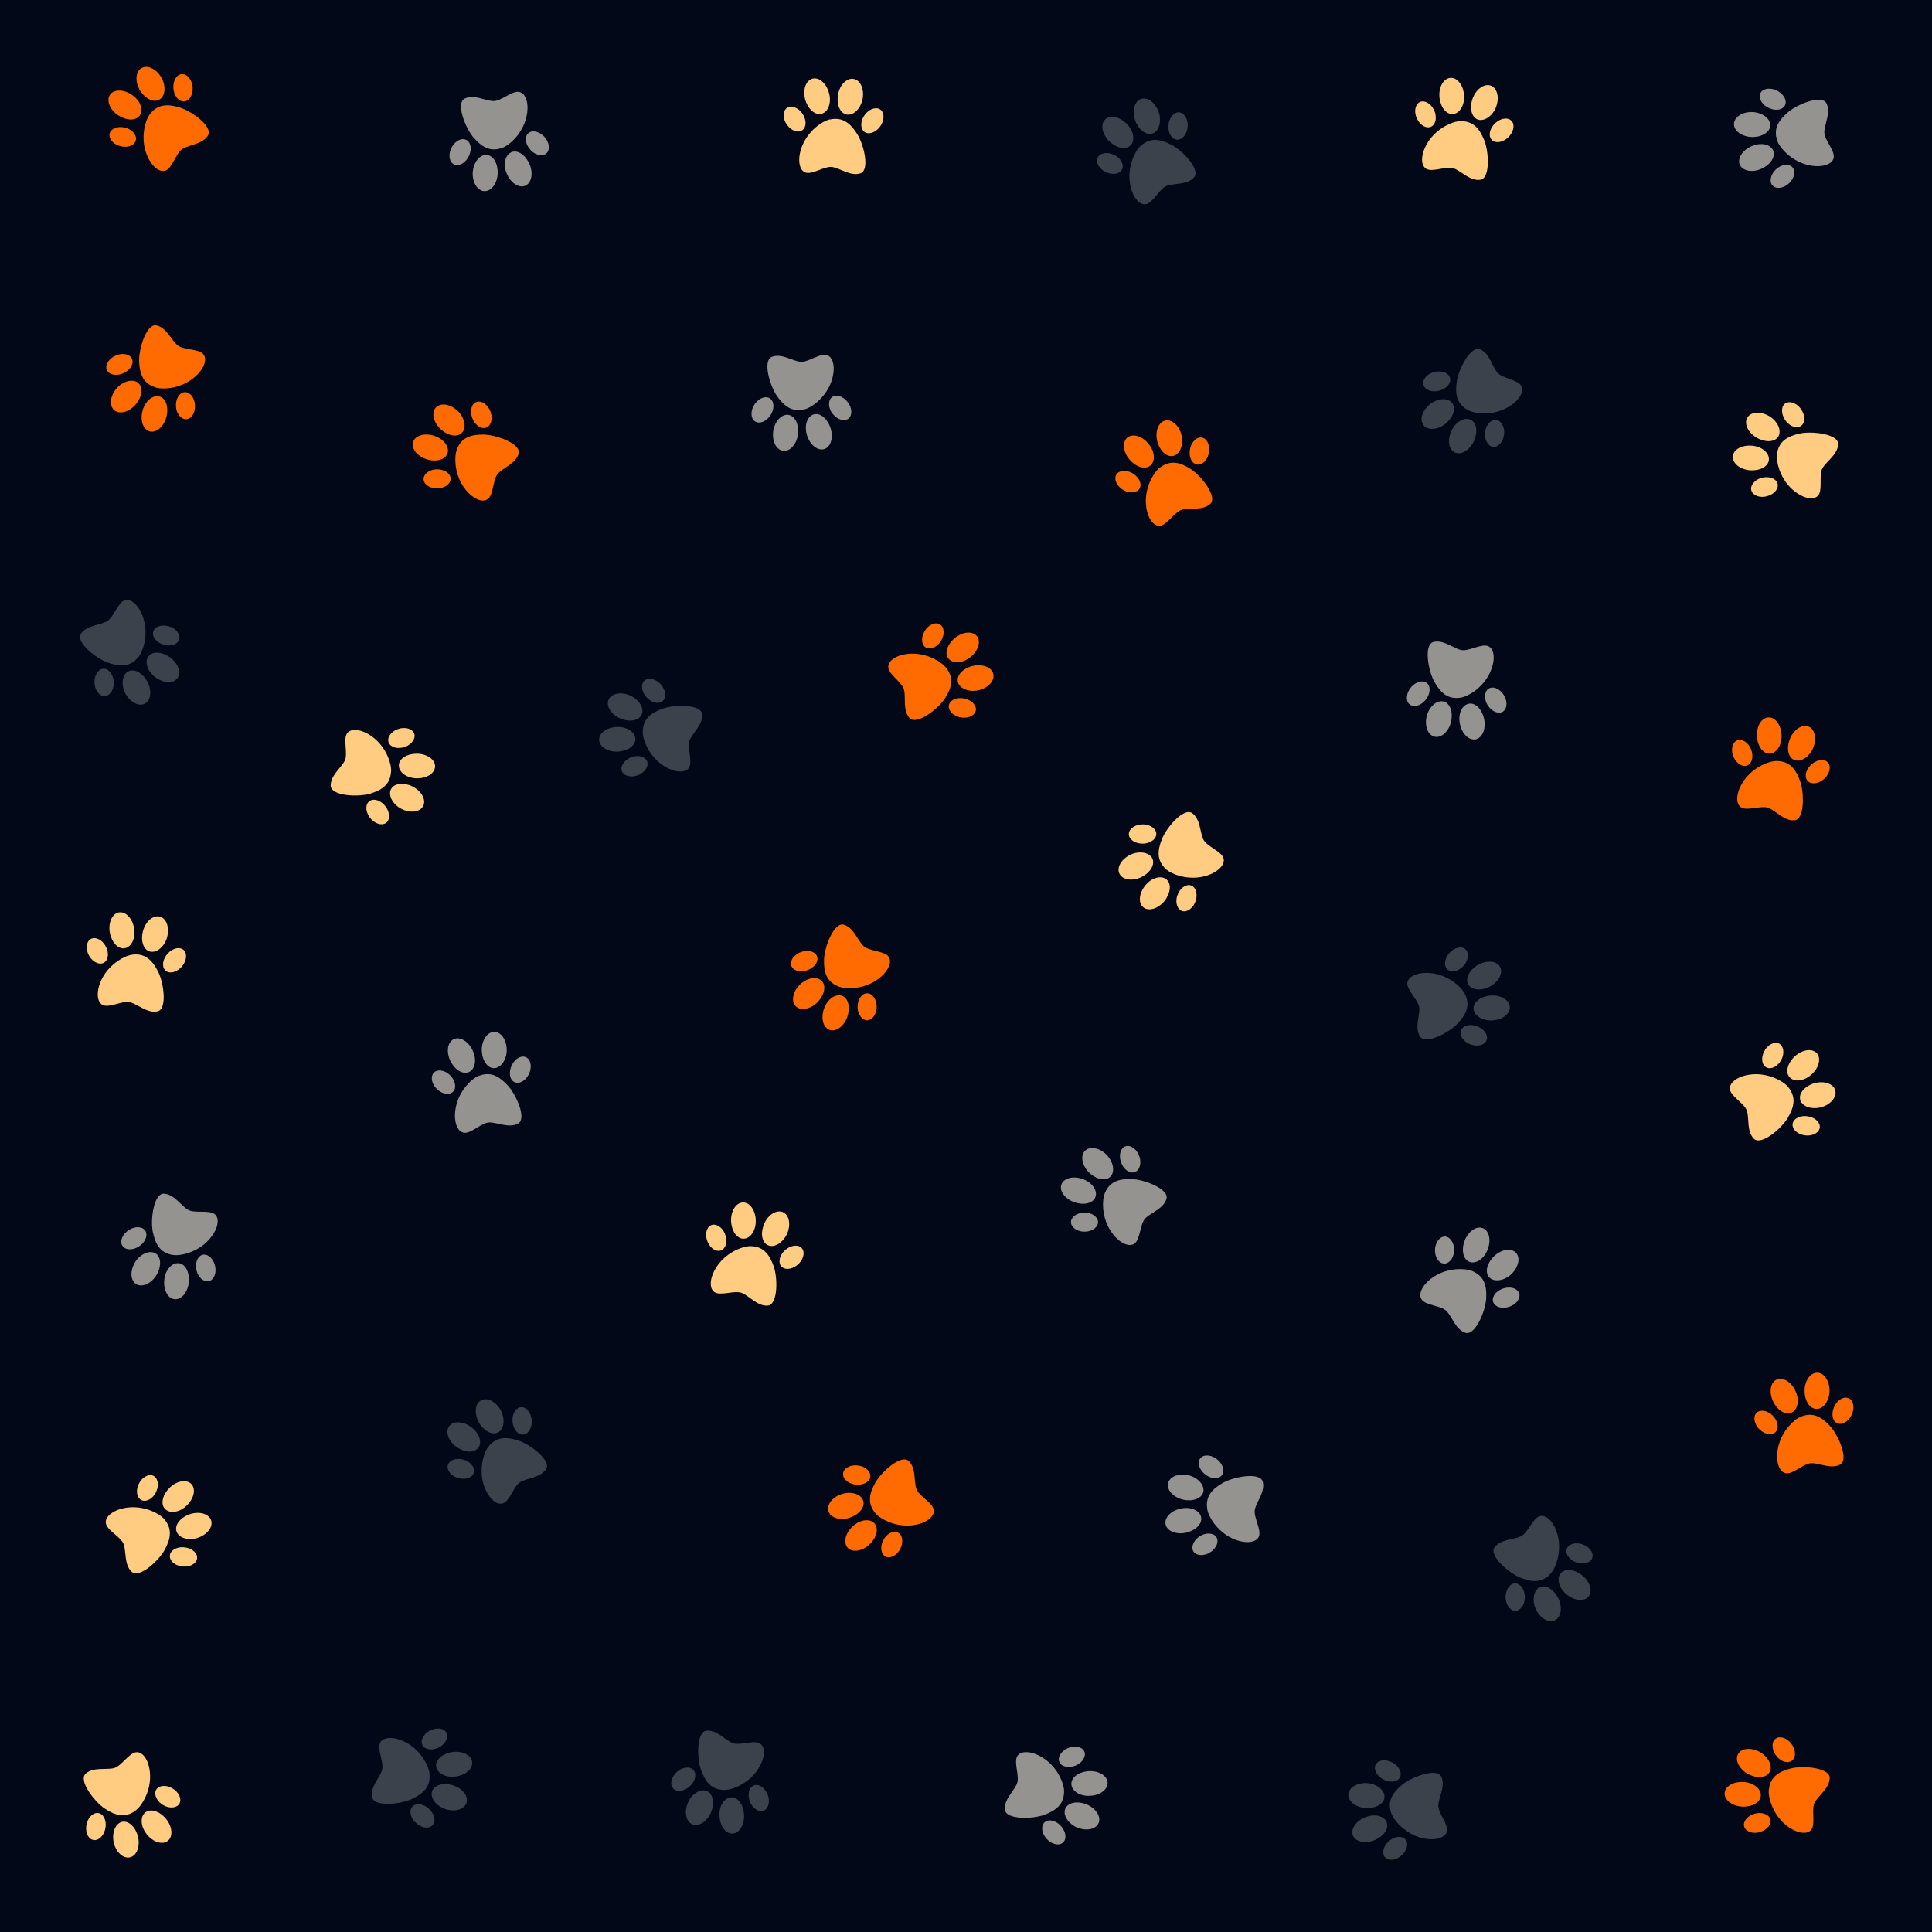 <?xml version="1.0" encoding="UTF-8"?><svg id="Layer_1" xmlns="http://www.w3.org/2000/svg" viewBox="0 0 288 288"><defs><style>.cls-1{fill:#ff6b00;}.cls-2{fill:#020817;}.cls-3{fill:#ffcc81;}.cls-4{fill:#949390;}.cls-5{fill:#3c424c;}</style></defs><rect class="cls-2" width="288" height="288"/><g><g><path class="cls-3" d="M123.73,17.79c-1.17,.25-3.02,1.59-3.96,3.53-.94,1.94-.8,3.92,.23,4.37,1.04,.45,2.91-1,4.1-.79,1.19,.21,2.69,1.4,4.15,.94,1.46-.47,.52-4.35-.51-5.93-1.03-1.59-2.17-2.5-4.02-2.1Z"/><path class="cls-3" d="M131.31,16.4c-.59-.53-1.64-.24-2.34,.64-.7,.88-.78,2.02-.19,2.55,.59,.53,1.64,.25,2.34-.63,.7-.88,.78-2.03,.19-2.57Z"/><path class="cls-3" d="M122.46,16.96c1-.25,1.52-1.64,1.12-3.09-.39-1.45-1.49-2.41-2.48-2.14-.98,.27-1.46,1.64-1.08,3.08,.4,1.43,1.45,2.4,2.44,2.15Z"/><path class="cls-3" d="M119.56,16.86c-.65-.9-1.73-1.21-2.32-.72-.59,.49-.57,1.61,.1,2.5,.66,.89,1.7,1.22,2.31,.73,.61-.49,.58-1.62-.09-2.51Z"/><path class="cls-3" d="M128.55,14.93c.34-1.45-.19-2.87-1.18-3.14-.99-.28-2.07,.67-2.41,2.12-.32,1.44,.15,2.84,1.13,3.13,.97,.29,2.09-.65,2.46-2.11Z"/></g><g><path class="cls-3" d="M173.83,129.58c.88,.8,3.05,1.53,5.17,1.16,2.12-.37,3.65-1.63,3.41-2.73-.24-1.11-2.51-1.78-3.03-2.87-.52-1.09-.43-3.01-1.65-3.92-1.23-.91-3.84,2.11-4.53,3.87-.69,1.76-.77,3.22,.63,4.49Z"/><path class="cls-3" d="M168.28,124.23c-.09,.79,.76,1.47,1.89,1.53,1.12,.05,2.1-.54,2.19-1.33,.09-.79-.75-1.48-1.88-1.54-1.12-.05-2.11,.55-2.2,1.34Z"/><path class="cls-3" d="M173.89,131.1c-.79-.66-2.22-.28-3.16,.89-.95,1.16-1.09,2.62-.3,3.26,.79,.64,2.19,.23,3.13-.91,.93-1.16,1.11-2.58,.33-3.24Z"/><path class="cls-3" d="M175.49,133.51c-.35,1.05,.03,2.11,.77,2.31,.74,.19,1.64-.48,1.98-1.54,.34-1.06,0-2.09-.75-2.3-.76-.21-1.65,.48-1.99,1.53Z"/><path class="cls-3" d="M168.69,127.33c-1.38,.57-2.22,1.83-1.87,2.79s1.75,1.29,3.12,.72c1.36-.58,2.22-1.78,1.89-2.74-.33-.96-1.75-1.32-3.15-.77Z"/></g><g><path class="cls-3" d="M264.9,67.66c-.17,1.18,.43,3.38,1.92,4.94,1.49,1.56,3.39,2.12,4.17,1.3,.78-.81,.08-3.08,.69-4.12,.62-1.04,2.26-2.03,2.33-3.56,.07-1.53-3.89-2-5.74-1.59-1.85,.41-3.1,1.16-3.38,3.03Z"/><path class="cls-3" d="M266.24,60.07c-.7,.37-.8,1.45-.21,2.42,.58,.96,1.62,1.44,2.33,1.07,.7-.37,.81-1.45,.22-2.41-.58-.96-1.63-1.44-2.34-1.07Z"/><path class="cls-3" d="M263.68,68.56c.11-1.02-1.01-2-2.5-2.12-1.49-.14-2.78,.56-2.87,1.57-.09,1.01,1.03,1.95,2.51,2.09,1.48,.12,2.76-.52,2.87-1.54Z"/><path class="cls-3" d="M262.57,71.24c-1.07,.3-1.74,1.2-1.48,1.93,.26,.72,1.31,1.1,2.38,.78,1.07-.31,1.74-1.16,1.49-1.91-.25-.75-1.32-1.11-2.39-.8Z"/><path class="cls-3" d="M263.9,62.14c-1.24-.82-2.75-.82-3.36,.01s-.09,2.17,1.15,2.99c1.24,.8,2.72,.85,3.33,.04,.61-.81,.12-2.19-1.12-3.04Z"/></g><g><path class="cls-3" d="M217.67,18.06c-1.19,.03-3.26,1-4.54,2.74-1.28,1.73-1.51,3.7-.57,4.33,.94,.63,3.05-.45,4.18-.02,1.13,.43,2.39,1.88,3.91,1.69,1.52-.19,1.31-4.18,.59-5.93-.72-1.75-1.67-2.86-3.56-2.81Z"/><path class="cls-3" d="M225.38,18.09c-.49-.63-1.57-.54-2.42,.2-.85,.74-1.14,1.84-.66,2.47,.49,.63,1.57,.55,2.42-.19,.85-.74,1.15-1.86,.66-2.49Z"/><path class="cls-3" d="M216.57,17c1.02-.07,1.79-1.33,1.67-2.83-.11-1.5-1.02-2.64-2.04-2.56-1.01,.08-1.74,1.34-1.63,2.83,.13,1.48,.98,2.63,2,2.56Z"/><path class="cls-3" d="M213.75,16.37c-.48-1-1.48-1.51-2.15-1.13-.67,.37-.86,1.48-.36,2.48,.49,1,1.44,1.51,2.14,1.14,.69-.37,.86-1.49,.38-2.49Z"/><path class="cls-3" d="M222.94,16.13c.6-1.37,.34-2.85-.58-3.31-.92-.46-2.16,.28-2.75,1.64-.58,1.36-.37,2.82,.53,3.29,.9,.46,2.17-.26,2.81-1.62Z"/></g><g><path class="cls-3" d="M111.9,185.76c-1.19-.02-3.3,.85-4.66,2.52-1.36,1.67-1.68,3.63-.78,4.3,.9,.68,3.06-.31,4.17,.17,1.11,.48,2.3,1.99,3.82,1.87,1.52-.12,1.51-4.11,.87-5.89-.64-1.78-1.54-2.93-3.43-2.97Z"/><path class="cls-3" d="M119.6,186.15c-.46-.65-1.54-.61-2.43,.09s-1.23,1.79-.77,2.44c.46,.65,1.54,.62,2.42-.08,.88-.7,1.23-1.8,.77-2.45Z"/><path class="cls-3" d="M110.86,184.65c1.03-.02,1.85-1.25,1.8-2.75-.04-1.5-.9-2.69-1.92-2.65-1.02,.03-1.8,1.26-1.76,2.75,.06,1.49,.86,2.67,1.88,2.65Z"/><path class="cls-3" d="M108.06,183.89c-.43-1.02-1.41-1.57-2.1-1.23-.68,.34-.92,1.44-.48,2.46,.44,1.02,1.37,1.58,2.08,1.24,.71-.34,.93-1.45,.49-2.47Z"/><path class="cls-3" d="M117.25,184.08c.66-1.34,.47-2.83-.43-3.33-.9-.5-2.17,.18-2.83,1.51-.64,1.33-.51,2.8,.38,3.31,.88,.51,2.18-.15,2.88-1.49Z"/></g><g><path class="cls-3" d="M20.17,269.92c.97-.7,2.12-2.67,2.2-4.82,.08-2.15-.84-3.91-1.97-3.9-1.13,0-2.26,2.09-3.44,2.38-1.18,.28-3.03-.2-4.18,.81-1.14,1.01,1.28,4.19,2.86,5.23,1.58,1.04,3,1.42,4.53,.31Z"/><path class="cls-3" d="M13.79,274.25c.76,.25,1.6-.44,1.88-1.53,.28-1.09-.1-2.17-.85-2.41-.76-.25-1.6,.43-1.89,1.52-.28,1.09,.1,2.18,.86,2.42Z"/><path class="cls-3" d="M21.67,270.17c-.81,.63-.73,2.11,.22,3.28,.94,1.17,2.34,1.6,3.13,.96,.79-.64,.68-2.09-.25-3.25-.94-1.15-2.29-1.62-3.1-.99Z"/><path class="cls-3" d="M24.36,269.1c.96,.56,2.07,.41,2.41-.28,.34-.69-.13-1.7-1.1-2.25-.96-.55-2.04-.43-2.41,.26-.36,.7,.13,1.72,1.09,2.27Z"/><path class="cls-3" d="M16.91,274.49c.28,1.47,1.33,2.54,2.35,2.4,1.02-.14,1.62-1.45,1.35-2.91-.29-1.45-1.29-2.54-2.29-2.42-1.01,.13-1.65,1.44-1.4,2.92Z"/></g><g><path class="cls-3" d="M19.76,142.31c-1.19,.13-3.16,1.28-4.29,3.11-1.13,1.84-1.19,3.82-.2,4.37,.99,.55,3-.71,4.16-.38,1.16,.33,2.54,1.67,4.04,1.35,1.49-.32,.95-4.28,.08-5.96-.87-1.68-1.91-2.71-3.79-2.5Z"/><path class="cls-3" d="M27.44,141.68c-.54-.59-1.61-.4-2.39,.41-.78,.81-.98,1.93-.45,2.52,.54,.59,1.61,.41,2.39-.4,.78-.81,.98-1.95,.45-2.53Z"/><path class="cls-3" d="M18.57,141.35c1.02-.15,1.67-1.48,1.42-2.96-.24-1.48-1.25-2.54-2.25-2.38-1,.17-1.62,1.49-1.38,2.96,.26,1.47,1.2,2.54,2.21,2.38Z"/><path class="cls-3" d="M15.7,140.96c-.56-.96-1.6-1.38-2.24-.94-.63,.43-.73,1.55-.15,2.5,.57,.95,1.57,1.38,2.23,.96,.66-.43,.73-1.56,.16-2.51Z"/><path class="cls-3" d="M24.84,139.94c.48-1.41,.09-2.87-.86-3.25-.96-.38-2.12,.46-2.6,1.87-.46,1.4-.13,2.85,.81,3.23,.94,.39,2.14-.44,2.66-1.85Z"/></g><g><path class="cls-3" d="M58.3,115.06c.09-1.19-.66-3.34-2.26-4.79-1.59-1.45-3.53-1.88-4.25-1.02-.73,.87,.14,3.08-.41,4.16-.54,1.08-2.11,2.18-2.08,3.71,.03,1.53,4.02,1.73,5.83,1.2,1.82-.54,3.02-1.37,3.16-3.26Z"/><path class="cls-3" d="M57.48,122.72c.68-.42,.7-1.51,.05-2.43-.65-.92-1.72-1.33-2.39-.91-.68,.42-.71,1.5-.06,2.42,.65,.92,1.73,1.33,2.41,.91Z"/><path class="cls-3" d="M59.46,114.07c-.04,1.03,1.14,1.92,2.64,1.95,1.5,.04,2.73-.75,2.76-1.76,.02-1.02-1.16-1.87-2.65-1.91-1.49-.02-2.72,.7-2.76,1.73Z"/><path class="cls-3" d="M60.38,111.33c1.04-.37,1.65-1.32,1.35-2.02-.3-.7-1.38-1-2.43-.62-1.04,.38-1.65,1.28-1.36,2.01,.3,.73,1.39,1.01,2.44,.63Z"/><path class="cls-3" d="M59.68,120.49c1.3,.74,2.8,.63,3.35-.24,.55-.87-.06-2.17-1.35-2.91-1.29-.72-2.77-.66-3.33,.19-.55,.85,.03,2.19,1.32,2.96Z"/></g><g><path class="cls-3" d="M266.6,162.08c-.75-.93-2.77-1.98-4.93-1.95-2.16,.03-3.86,1.04-3.8,2.17,.06,1.13,2.2,2.15,2.55,3.31,.34,1.16-.05,3.04,1.02,4.13,1.07,1.09,4.12-1.49,5.07-3.12,.96-1.63,1.26-3.06,.08-4.54Z"/><path class="cls-3" d="M271.24,168.23c.21-.77-.52-1.57-1.62-1.8-1.1-.23-2.16,.21-2.37,.97-.21,.77,.51,1.58,1.61,1.81,1.1,.23,2.17-.21,2.38-.98Z"/><path class="cls-3" d="M266.77,160.57c.67,.78,2.15,.62,3.26-.39,1.12-1,1.48-2.41,.8-3.17-.68-.76-2.12-.57-3.24,.42-1.1,1-1.5,2.37-.83,3.14Z"/><path class="cls-3" d="M265.56,157.94c.51-.99,.3-2.09-.4-2.4-.7-.3-1.7,.21-2.19,1.21-.5,.99-.33,2.06,.39,2.39,.72,.33,1.71-.21,2.21-1.21Z"/><path class="cls-3" d="M271.32,165.1c1.45-.35,2.47-1.46,2.28-2.47-.2-1.01-1.53-1.54-2.97-1.2-1.43,.36-2.47,1.41-2.3,2.41,.18,1,1.52,1.58,2.99,1.25Z"/></g><g><path class="cls-3" d="M24.48,226.45c-.78-.9-2.85-1.88-5-1.76-2.15,.11-3.82,1.19-3.71,2.31,.11,1.13,2.28,2.07,2.67,3.21,.39,1.15,.07,3.04,1.18,4.09,1.11,1.05,4.06-1.64,4.95-3.31,.89-1.67,1.14-3.11-.1-4.54Z"/><path class="cls-3" d="M29.36,232.42c.18-.78-.58-1.55-1.69-1.74-1.11-.19-2.15,.29-2.33,1.06-.18,.78,.57,1.56,1.68,1.75,1.11,.19,2.16-.3,2.34-1.07Z"/><path class="cls-3" d="M24.6,224.93c.7,.75,2.17,.54,3.24-.51,1.08-1.04,1.39-2.47,.68-3.2-.71-.73-2.15-.49-3.22,.54-1.06,1.04-1.41,2.43-.71,3.17Z"/><path class="cls-3" d="M23.29,222.35c.47-1,.22-2.1-.49-2.38-.71-.28-1.69,.28-2.14,1.29-.46,1.01-.25,2.07,.48,2.38,.73,.3,1.7-.28,2.16-1.29Z"/><path class="cls-3" d="M29.32,229.29c1.44-.41,2.42-1.55,2.18-2.55-.23-1-1.59-1.48-3.02-1.08-1.42,.42-2.42,1.51-2.2,2.5,.22,.99,1.58,1.52,3.04,1.14Z"/></g><g><path class="cls-4" d="M164.7,177.87c-.46,1.1-.41,3.38,.64,5.26,1.06,1.88,2.76,2.89,3.72,2.29,.96-.59,.83-2.97,1.69-3.82,.85-.86,2.69-1.41,3.13-2.88,.44-1.46-3.28-2.9-5.17-2.96-1.89-.06-3.29,.36-4.02,2.1Z"/><path class="cls-4" d="M167.87,170.85c-.77,.19-1.13,1.21-.8,2.29,.33,1.08,1.22,1.8,1.99,1.61,.77-.19,1.14-1.21,.81-2.28-.33-1.08-1.23-1.8-2-1.62Z"/><path class="cls-4" d="M163.29,178.44c.36-.96-.48-2.18-1.9-2.68-1.41-.51-2.83-.14-3.17,.81-.34,.96,.52,2.14,1.92,2.64,1.41,.49,2.8,.18,3.16-.78Z"/><path class="cls-4" d="M161.56,180.76c-1.11,.03-1.98,.74-1.91,1.5,.07,.76,1,1.39,2.11,1.34,1.11-.04,1.97-.7,1.92-1.48-.05-.79-1-1.4-2.12-1.36Z"/><path class="cls-4" d="M165.09,172.28c-1-1.11-2.46-1.47-3.26-.82-.79,.66-.62,2.08,.37,3.18,1,1.08,2.42,1.5,3.22,.86,.79-.64,.65-2.09-.33-3.22Z"/></g><g><path class="cls-4" d="M179.96,224.95c.18,1.18,1.41,3.1,3.3,4.15,1.88,1.05,3.86,1.02,4.37,.01,.51-1.01-.84-2.96-.56-4.14,.28-1.18,1.55-2.61,1.17-4.09-.38-1.48-4.31-.77-5.95,.17-1.64,.94-2.62,2.03-2.33,3.89Z"/><path class="cls-4" d="M179,217.3c-.56,.56-.33,1.62,.51,2.37,.84,.75,1.97,.9,2.54,.34,.56-.56,.34-1.63-.5-2.37-.84-.75-1.99-.9-2.55-.34Z"/><path class="cls-4" d="M179.05,226.17c-.2-1.01-1.55-1.61-3.02-1.29-1.47,.3-2.49,1.36-2.28,2.35,.21,.99,1.56,1.56,3.01,1.25,1.45-.32,2.48-1.31,2.29-2.31Z"/><path class="cls-4" d="M178.79,229.05c-.93,.6-1.3,1.66-.85,2.28,.46,.61,1.58,.66,2.5,.04,.93-.61,1.31-1.62,.86-2.27-.46-.64-1.59-.67-2.52-.06Z"/><path class="cls-4" d="M177.37,219.97c-1.43-.42-2.87,.03-3.21,1-.33,.97,.56,2.1,1.98,2.52,1.42,.4,2.85,0,3.19-.95,.34-.96-.53-2.12-1.97-2.58Z"/></g><g><path class="cls-4" d="M25.77,187.07c1.18,.19,3.39-.39,4.96-1.85,1.58-1.47,2.17-3.36,1.36-4.15-.8-.8-3.08-.12-4.11-.75-1.03-.63-2-2.28-3.53-2.38-1.53-.09-2.06,3.87-1.67,5.72,.39,1.85,1.12,3.12,2.98,3.42Z"/><path class="cls-4" d="M18.2,185.62c.36,.71,1.44,.82,2.41,.25,.97-.57,1.46-1.6,1.1-2.31-.36-.71-1.44-.83-2.41-.26-.97,.57-1.47,1.61-1.11,2.32Z"/><path class="cls-4" d="M26.65,188.31c-1.02-.12-2.01,.98-2.16,2.47-.16,1.49,.52,2.78,1.53,2.89,1.01,.11,1.96-1,2.12-2.48,.15-1.48-.48-2.77-1.49-2.89Z"/><path class="cls-4" d="M29.31,189.45c.28,1.07,1.18,1.75,1.91,1.51,.73-.25,1.11-1.3,.81-2.37-.29-1.07-1.14-1.75-1.89-1.52-.75,.24-1.12,1.3-.83,2.38Z"/><path class="cls-4" d="M20.24,187.99c-.84,1.23-.86,2.74-.04,3.36,.82,.62,2.17,.12,3.01-1.1,.82-1.23,.89-2.71,.08-3.33-.8-.62-2.18-.15-3.06,1.07Z"/></g><g><path class="cls-4" d="M219.56,189.51c-1.09-.49-3.37-.52-5.28,.49-1.91,1-2.97,2.67-2.4,3.65,.57,.98,2.94,.92,3.77,1.8,.83,.88,1.33,2.73,2.78,3.22,1.45,.49,3-3.19,3.11-5.08,.11-1.89-.26-3.3-1.98-4.08Z"/><path class="cls-4" d="M226.48,192.9c-.16-.78-1.18-1.17-2.26-.87-1.09,.3-1.83,1.16-1.67,1.94,.16,.78,1.17,1.18,2.26,.88,1.09-.29,1.84-1.17,1.68-1.95Z"/><path class="cls-4" d="M219.03,188.09c.95,.39,2.2-.42,2.73-1.82,.55-1.4,.23-2.82-.72-3.19-.95-.37-2.15,.45-2.7,1.84-.53,1.39-.26,2.79,.69,3.18Z"/><path class="cls-4" d="M216.76,186.29c0-1.11-.68-2-1.44-1.96-.76,.05-1.42,.96-1.41,2.07,0,1.11,.64,1.99,1.43,1.96,.79-.03,1.43-.96,1.42-2.07Z"/><path class="cls-4" d="M225.14,190.07c1.13-.97,1.55-2.42,.92-3.23-.63-.81-2.06-.69-3.19,.28-1.11,.97-1.57,2.38-.96,3.19,.61,.81,2.07,.72,3.23-.23Z"/></g><g><path class="cls-4" d="M71.31,160.4c-1.1,.46-2.68,2.11-3.25,4.19-.57,2.08-.08,4,1.02,4.25,1.1,.26,2.68-1.52,3.89-1.52,1.21,0,2.9,.89,4.25,.17,1.35-.72-.28-4.37-1.58-5.74-1.3-1.37-2.59-2.07-4.33-1.34Z"/><path class="cls-4" d="M78.51,157.65c-.68-.41-1.66,.06-2.18,1.06s-.41,2.13,.27,2.55c.68,.41,1.66-.05,2.19-1.05,.53-.99,.4-2.14-.28-2.56Z"/><path class="cls-4" d="M69.91,159.81c.93-.43,1.2-1.89,.54-3.24-.64-1.36-1.91-2.1-2.82-1.66-.92,.44-1.14,1.88-.5,3.22,.65,1.34,1.86,2.1,2.79,1.67Z"/><path class="cls-4" d="M67.04,160.23c-.8-.76-1.92-.87-2.41-.28-.49,.59-.27,1.69,.55,2.44,.81,.76,1.89,.89,2.4,.3,.52-.59,.27-1.7-.54-2.46Z"/><path class="cls-4" d="M75.53,156.7c.07-1.49-.71-2.78-1.73-2.88-1.02-.09-1.91,1.04-1.98,2.52-.05,1.48,.67,2.77,1.68,2.88,1.01,.11,1.94-1.02,2.04-2.52Z"/></g><g><path class="cls-4" d="M217.71,104c1.18-.18,3.11-1.4,4.16-3.28,1.06-1.88,1.04-3.86,.03-4.37-1.01-.51-2.97,.82-4.14,.54-1.18-.29-2.6-1.57-4.08-1.19-1.48,.38-.78,4.31,.15,5.95,.93,1.65,2.01,2.63,3.88,2.35Z"/><path class="cls-4" d="M210.06,104.93c.56,.57,1.62,.34,2.37-.5s.91-1.97,.35-2.54c-.56-.57-1.62-.35-2.38,.49-.75,.84-.91,1.98-.35,2.55Z"/><path class="cls-4" d="M218.93,104.91c-1.01,.19-1.62,1.55-1.3,3.01,.3,1.47,1.34,2.49,2.34,2.29,1-.21,1.56-1.55,1.27-3.01-.31-1.46-1.3-2.49-2.3-2.3Z"/><path class="cls-4" d="M221.81,105.19c.6,.93,1.66,1.31,2.27,.86,.62-.45,.67-1.57,.05-2.5-.61-.93-1.62-1.32-2.26-.87-.64,.45-.67,1.58-.07,2.52Z"/><path class="cls-4" d="M212.73,106.57c-.43,1.43,.02,2.87,.99,3.21,.97,.34,2.1-.55,2.53-1.97,.41-1.42,.02-2.85-.93-3.2-.96-.35-2.13,.52-2.59,1.96Z"/></g><g><path class="cls-4" d="M264.97,21.06c.42,1.12,2.01,2.75,4.07,3.4,2.06,.65,3.99,.22,4.29-.87,.3-1.09-1.42-2.73-1.38-3.94,.04-1.21,1-2.87,.32-4.24-.67-1.37-4.38,.12-5.8,1.37-1.42,1.25-2.16,2.51-1.5,4.28Z"/><path class="cls-4" d="M262.49,13.77c-.44,.66,0,1.66,.98,2.22s2.12,.48,2.55-.18c.44-.66,0-1.66-.97-2.22-.98-.56-2.13-.48-2.57,.19Z"/><path class="cls-4" d="M264.33,22.44c-.4-.95-1.84-1.26-3.22-.65-1.38,.59-2.16,1.83-1.76,2.76,.41,.93,1.84,1.21,3.2,.62,1.36-.61,2.17-1.78,1.77-2.73Z"/><path class="cls-4" d="M264.66,25.32c-.79,.78-.94,1.89-.37,2.4,.57,.51,1.68,.33,2.46-.46,.78-.78,.96-1.86,.38-2.39-.58-.54-1.69-.33-2.48,.45Z"/><path class="cls-4" d="M261.43,16.71c-1.49-.12-2.81,.61-2.94,1.63-.13,1.02,.97,1.95,2.45,2.07,1.47,.11,2.79-.57,2.94-1.57,.14-1.01-.95-1.97-2.45-2.13Z"/></g><g><path class="cls-4" d="M74.87,22.04c1.12-.41,2.77-1.98,3.44-4.03,.67-2.05,.26-3.99-.83-4.29-1.09-.31-2.75,1.39-3.96,1.34-1.21-.05-2.86-1.03-4.24-.37-1.38,.66,.08,4.38,1.31,5.81,1.24,1.43,2.49,2.18,4.27,1.54Z"/><path class="cls-4" d="M67.55,24.44c.66,.45,1.66,.01,2.23-.96s.5-2.11-.16-2.56c-.66-.44-1.66-.03-2.23,.94-.57,.97-.5,2.12,.16,2.57Z"/><path class="cls-4" d="M76.24,22.69c-.95,.39-1.28,1.83-.69,3.21,.58,1.38,1.81,2.18,2.74,1.78,.94-.4,1.23-1.83,.65-3.2-.59-1.37-1.76-2.19-2.71-1.8Z"/><path class="cls-4" d="M79.12,22.4c.77,.8,1.88,.96,2.4,.39,.52-.57,.34-1.67-.44-2.47-.78-.79-1.85-.98-2.39-.41-.54,.57-.35,1.68,.43,2.48Z"/><path class="cls-4" d="M70.48,25.53c-.14,1.49,.58,2.81,1.6,2.95s1.96-.95,2.1-2.43c.12-1.47-.54-2.8-1.54-2.95-1.01-.15-1.98,.93-2.15,2.42Z"/></g><g><path class="cls-4" d="M119.97,61.01c1.15-.3,2.94-1.73,3.79-3.71,.85-1.98,.62-3.95-.44-4.35-1.06-.4-2.86,1.14-4.06,.98-1.2-.16-2.76-1.28-4.19-.74-1.43,.54-.31,4.37,.79,5.9,1.1,1.54,2.29,2.4,4.11,1.91Z"/><path class="cls-4" d="M112.47,62.76c.62,.5,1.65,.16,2.31-.75,.66-.91,.69-2.06,.07-2.56-.62-.5-1.65-.17-2.31,.74-.66,.91-.69,2.07-.07,2.57Z"/><path class="cls-4" d="M121.28,61.78c-.98,.3-1.44,1.71-.97,3.14,.45,1.43,1.61,2.33,2.57,2.02,.97-.31,1.39-1.71,.93-3.13-.47-1.41-1.56-2.33-2.54-2.03Z"/><path class="cls-4" d="M124.18,61.75c.69,.86,1.79,1.13,2.35,.61,.56-.52,.49-1.64-.22-2.49-.7-.86-1.75-1.14-2.34-.62-.59,.52-.5,1.65,.2,2.51Z"/><path class="cls-4" d="M115.29,64.1c-.27,1.47,.33,2.85,1.33,3.08,1,.23,2.03-.77,2.3-2.23,.25-1.46-.29-2.83-1.27-3.08-.99-.24-2.06,.75-2.36,2.22Z"/></g><g><path class="cls-4" d="M158.62,267.03c0-1.19-.91-3.28-2.61-4.61-1.7-1.33-3.66-1.61-4.32-.7-.66,.92,.37,3.06-.1,4.18-.46,1.12-1.94,2.34-1.79,3.86,.15,1.52,4.14,1.43,5.91,.76,1.77-.67,2.9-1.59,2.91-3.48Z"/><path class="cls-4" d="M158.38,274.73c.64-.47,.58-1.55-.13-2.42s-1.81-1.2-2.45-.73c-.64,.47-.59,1.55,.12,2.42,.71,.87,1.82,1.2,2.47,.73Z"/><path class="cls-4" d="M159.71,265.96c.04,1.03,1.28,1.83,2.78,1.74,1.5-.07,2.67-.95,2.62-1.97-.05-1.01-1.29-1.78-2.78-1.71-1.49,.09-2.66,.91-2.62,1.93Z"/><path class="cls-4" d="M160.42,263.16c1.01-.45,1.55-1.44,1.19-2.12-.36-.68-1.45-.9-2.47-.43-1.01,.46-1.55,1.4-1.2,2.1,.35,.7,1.46,.91,2.48,.45Z"/><path class="cls-4" d="M160.4,272.35c1.35,.64,2.84,.42,3.32-.49,.48-.91-.22-2.16-1.56-2.8-1.34-.62-2.81-.45-3.3,.44-.49,.89,.19,2.18,1.54,2.85Z"/></g><g><path class="cls-5" d="M72.81,215.65c-.74,.93-1.33,3.14-.83,5.23,.5,2.1,1.86,3.54,2.95,3.23,1.09-.31,1.62-2.62,2.67-3.21,1.06-.59,2.97-.62,3.8-1.9,.83-1.28-2.35-3.69-4.15-4.27-1.8-.58-3.27-.56-4.44,.92Z"/><path class="cls-5" d="M77.79,209.77c-.8-.03-1.42,.85-1.4,1.98,.02,1.13,.67,2.06,1.47,2.1,.8,.03,1.43-.85,1.41-1.97-.02-1.13-.68-2.07-1.48-2.11Z"/><path class="cls-5" d="M71.3,215.81c.61-.83,.14-2.23-1.09-3.1-1.22-.88-2.68-.92-3.27-.09-.59,.83-.09,2.2,1.11,3.07,1.22,.86,2.64,.94,3.25,.12Z"/><path class="cls-5" d="M68.99,217.56c-1.07-.28-2.11,.16-2.25,.92-.14,.75,.58,1.61,1.66,1.87,1.08,.27,2.09-.13,2.25-.9,.16-.77-.58-1.62-1.66-1.89Z"/><path class="cls-5" d="M74.72,210.38c-.66-1.34-1.96-2.09-2.91-1.68-.94,.41-1.17,1.83-.52,3.16,.67,1.32,1.92,2.1,2.86,1.71,.94-.39,1.2-1.83,.57-3.19Z"/></g><g><path class="cls-5" d="M107.97,266.83c1.19,.01,3.29-.88,4.64-2.57,1.34-1.69,1.65-3.64,.74-4.31-.91-.67-3.06,.34-4.18-.13-1.11-.47-2.32-1.96-3.84-1.83-1.52,.13-1.47,4.13-.81,5.9,.65,1.78,1.56,2.92,3.45,2.94Z"/><path class="cls-5" d="M100.27,266.51c.46,.65,1.55,.6,2.42-.11,.88-.71,1.21-1.8,.75-2.45-.46-.65-1.55-.61-2.42,.1-.88,.71-1.21,1.81-.75,2.46Z"/><path class="cls-5" d="M109.02,267.92c-1.03,.03-1.84,1.26-1.77,2.77,.06,1.5,.93,2.68,1.94,2.64,1.02-.04,1.79-1.28,1.73-2.76-.07-1.49-.88-2.66-1.9-2.64Z"/><path class="cls-5" d="M111.82,268.66c.44,1.02,1.42,1.56,2.11,1.21,.68-.35,.91-1.45,.46-2.46-.45-1.01-1.38-1.57-2.09-1.22-.71,.34-.92,1.45-.47,2.47Z"/><path class="cls-5" d="M102.63,268.56c-.65,1.34-.45,2.84,.46,3.33,.9,.49,2.16-.2,2.81-1.53,.63-1.34,.48-2.81-.41-3.31-.89-.5-2.18,.17-2.87,1.51Z"/></g><g><path class="cls-5" d="M207.4,270.29c.38,1.13,1.93,2.81,3.96,3.52,2.04,.71,3.98,.34,4.31-.74,.33-1.08-1.33-2.78-1.26-3.98,.07-1.21,1.08-2.84,.45-4.23-.63-1.39-4.38-.01-5.84,1.19-1.46,1.21-2.23,2.45-1.63,4.24Z"/><path class="cls-5" d="M205.14,262.92c-.46,.65-.05,1.66,.91,2.25s2.1,.55,2.56-.1c.46-.65,.06-1.66-.9-2.25-.96-.59-2.11-.54-2.57,.11Z"/><path class="cls-5" d="M206.72,271.65c-.37-.96-1.81-1.32-3.2-.75-1.39,.55-2.22,1.76-1.84,2.71,.38,.94,1.8,1.27,3.18,.72,1.38-.56,2.22-1.72,1.85-2.67Z"/><path class="cls-5" d="M206.96,274.53c-.81,.75-1,1.86-.44,2.39,.56,.53,1.67,.38,2.47-.39,.81-.76,1.02-1.83,.46-2.38-.56-.55-1.68-.38-2.49,.38Z"/><path class="cls-5" d="M204,265.83c-1.48-.17-2.82,.52-2.99,1.54-.16,1.02,.91,1.97,2.38,2.14,1.47,.15,2.81-.48,2.98-1.48,.17-1-.89-2-2.38-2.2Z"/></g><g><path class="cls-5" d="M218.82,61.13c1.05,.57,3.32,.77,5.3-.09,1.98-.86,3.16-2.44,2.67-3.46-.49-1.02-2.86-1.14-3.62-2.08-.76-.94-1.12-2.82-2.53-3.42-1.41-.6-3.23,2.96-3.49,4.83-.26,1.88,.01,3.31,1.67,4.22Z"/><path class="cls-5" d="M212.17,57.24c.1,.79,1.09,1.25,2.19,1.04s1.92-1.02,1.81-1.81c-.1-.79-1.08-1.26-2.19-1.05-1.11,.21-1.92,1.03-1.82,1.82Z"/><path class="cls-5" d="M219.24,62.59c-.92-.46-2.22,.25-2.86,1.61-.65,1.35-.44,2.8,.48,3.24,.92,.44,2.18-.29,2.83-1.63,.63-1.35,.47-2.77-.44-3.22Z"/><path class="cls-5" d="M221.37,64.56c-.09,1.11,.52,2.05,1.29,2.06,.77,.01,1.48-.85,1.56-1.96,.08-1.11-.49-2.03-1.28-2.06-.79-.03-1.49,.85-1.58,1.96Z"/><path class="cls-5" d="M213.3,60.15c-1.2,.88-1.72,2.3-1.16,3.15,.57,.86,2.01,.84,3.2-.03,1.18-.88,1.74-2.26,1.19-3.11-.55-.86-2.01-.87-3.24,0Z"/></g><g><path class="cls-5" d="M218.36,148.15c-.53-1.07-2.27-2.54-4.38-2.98-2.11-.44-3.99,.18-4.18,1.29-.19,1.11,1.68,2.58,1.77,3.79,.08,1.21-.71,2.95,.1,4.25,.81,1.3,4.34-.55,5.63-1.94,1.29-1.39,1.9-2.72,1.06-4.41Z"/><path class="cls-5" d="M221.55,155.16c.37-.7-.17-1.65-1.19-2.11-1.03-.46-2.15-.27-2.52,.44-.37,.7,.16,1.65,1.18,2.12,1.03,.46,2.16,.27,2.53-.44Z"/><path class="cls-5" d="M218.86,146.71c.49,.9,1.96,1.07,3.27,.33,1.31-.73,1.97-2.04,1.47-2.92-.5-.89-1.95-1.02-3.25-.3-1.29,.74-1.98,1.99-1.49,2.89Z"/><path class="cls-5" d="M218.25,143.88c.71-.85,.75-1.97,.13-2.43-.62-.45-1.7-.16-2.4,.7-.7,.86-.77,1.94-.14,2.42,.63,.48,1.71,.16,2.42-.7Z"/><path class="cls-5" d="M222.31,152.12c1.49-.03,2.73-.88,2.76-1.91,.03-1.03-1.16-1.84-2.64-1.82-1.48,.04-2.72,.84-2.77,1.86-.04,1.02,1.14,1.87,2.65,1.87Z"/></g><g><path class="cls-5" d="M20.61,97.97c.76-.92,1.39-3.11,.92-5.22-.46-2.11-1.8-3.57-2.89-3.28-1.09,.29-1.66,2.59-2.73,3.16-1.07,.57-2.98,.57-3.84,1.83-.85,1.27,2.29,3.74,4.08,4.34,1.79,.61,3.25,.62,4.46-.84Z"/><path class="cls-5" d="M15.52,103.76c.79,.05,1.44-.83,1.44-1.95s-.64-2.07-1.43-2.12c-.79-.05-1.44,.82-1.45,1.95,0,1.13,.64,2.08,1.44,2.13Z"/><path class="cls-5" d="M22.13,97.84c-.62,.82-.18,2.23,1.04,3.12,1.2,.9,2.66,.96,3.27,.15,.61-.82,.13-2.2-1.06-3.09-1.2-.88-2.63-.99-3.25-.18Z"/><path class="cls-5" d="M24.46,96.12c1.07,.3,2.11-.12,2.27-.88,.16-.75-.55-1.62-1.63-1.9-1.07-.29-2.09,.09-2.27,.86-.18,.77,.55,1.63,1.63,1.92Z"/><path class="cls-5" d="M18.6,103.2c.64,1.35,1.93,2.13,2.88,1.74,.95-.39,1.21-1.81,.58-3.15-.64-1.33-1.88-2.14-2.83-1.76-.94,.38-1.24,1.81-.63,3.18Z"/></g><g><path class="cls-5" d="M170.04,21.75c-.89,.8-1.82,2.88-1.66,5.03,.16,2.15,1.26,3.79,2.39,3.66,1.12-.13,2.02-2.33,3.16-2.74,1.14-.41,3.04-.13,4.06-1.26,1.03-1.13-1.72-4.03-3.41-4.88-1.69-.86-3.13-1.08-4.53,.19Z"/><path class="cls-5" d="M175.9,16.76c-.78-.16-1.54,.61-1.7,1.73-.16,1.11,.33,2.14,1.11,2.31,.78,.16,1.55-.6,1.71-1.72,.16-1.11-.34-2.15-1.12-2.32Z"/><path class="cls-5" d="M168.52,21.67c.73-.72,.49-2.18-.58-3.23-1.06-1.06-2.5-1.34-3.21-.62-.72,.72-.45,2.15,.6,3.21,1.06,1.04,2.46,1.36,3.19,.64Z"/><path class="cls-5" d="M165.96,23.03c-1.01-.45-2.1-.18-2.37,.54-.26,.72,.31,1.68,1.34,2.12,1.02,.44,2.08,.21,2.37-.52,.29-.73-.31-1.69-1.33-2.14Z"/><path class="cls-5" d="M172.78,16.86c-.43-1.43-1.6-2.39-2.6-2.13-1,.25-1.45,1.62-1.02,3.04,.44,1.41,1.55,2.39,2.54,2.15,.99-.24,1.48-1.61,1.08-3.06Z"/></g><g><path class="cls-5" d="M64.03,264.46c-.09-1.19-1.17-3.2-2.97-4.39-1.8-1.19-3.78-1.31-4.36-.34-.58,.97,.61,3.02,.24,4.17-.37,1.15-1.75,2.49-1.48,3.99,.27,1.5,4.24,1.09,5.95,.28,1.71-.81,2.77-1.82,2.62-3.71Z"/><path class="cls-5" d="M64.4,272.16c.6-.52,.45-1.59-.33-2.4s-1.9-1.05-2.51-.53c-.6,.52-.47,1.59,.32,2.4,.78,.81,1.91,1.05,2.52,.53Z"/><path class="cls-5" d="M65.02,263.31c.12,1.02,1.43,1.72,2.91,1.51,1.49-.19,2.58-1.16,2.45-2.17-.13-1.01-1.43-1.67-2.91-1.48-1.47,.21-2.57,1.12-2.45,2.13Z"/><path class="cls-5" d="M65.5,260.45c.97-.53,1.43-1.56,1.02-2.21-.41-.65-1.52-.78-2.49-.23-.97,.54-1.43,1.52-1.03,2.19,.41,.67,1.53,.78,2.5,.25Z"/><path class="cls-5" d="M66.23,269.62c1.4,.53,2.87,.19,3.27-.76,.41-.94-.4-2.14-1.78-2.66-1.39-.51-2.84-.22-3.26,.7-.42,.93,.37,2.16,1.77,2.72Z"/></g><g><path class="cls-5" d="M95.81,109.09c-.02,1.19,.87,3.3,2.55,4.65,1.68,1.35,3.64,1.66,4.31,.75,.67-.91-.32-3.06,.15-4.18,.48-1.11,1.97-2.31,1.85-3.83-.13-1.52-4.12-1.48-5.9-.84-1.78,.65-2.93,1.55-2.95,3.44Z"/><path class="cls-5" d="M96.16,101.39c-.65,.46-.6,1.55,.1,2.42s1.79,1.22,2.44,.76c.65-.46,.61-1.54-.09-2.42-.7-.88-1.81-1.22-2.46-.76Z"/><path class="cls-5" d="M94.71,110.15c-.02-1.03-1.26-1.85-2.76-1.78-1.5,.05-2.68,.92-2.64,1.93,.04,1.02,1.27,1.8,2.76,1.74,1.49-.07,2.67-.87,2.64-1.89Z"/><path class="cls-5" d="M93.96,112.94c-1.02,.44-1.57,1.42-1.22,2.1,.35,.68,1.44,.92,2.46,.47,1.02-.44,1.57-1.38,1.23-2.09-.34-.71-1.45-.93-2.47-.48Z"/><path class="cls-5" d="M94.1,103.75c-1.34-.66-2.84-.46-3.33,.45-.49,.9,.19,2.17,1.52,2.82,1.33,.64,2.81,.49,3.31-.39,.5-.88-.17-2.18-1.5-2.87Z"/></g><g><path class="cls-5" d="M231.14,234.58c.81-.88,1.54-3.04,1.18-5.17-.36-2.13-1.62-3.66-2.72-3.42-1.11,.23-1.79,2.51-2.88,3.02-1.09,.52-3.01,.42-3.92,1.64-.91,1.22,2.1,3.84,3.86,4.54,1.76,.7,3.22,.78,4.5-.62Z"/><path class="cls-5" d="M225.77,240.11c.79,.09,1.48-.76,1.53-1.88,.06-1.12-.53-2.1-1.32-2.19-.79-.09-1.48,.75-1.54,1.87-.06,1.12,.54,2.11,1.33,2.2Z"/><path class="cls-5" d="M232.66,234.52c-.66,.78-.29,2.22,.88,3.16,1.15,.96,2.61,1.09,3.26,.31,.65-.79,.24-2.19-.91-3.13-1.16-.94-2.57-1.12-3.23-.34Z"/><path class="cls-5" d="M235.07,232.93c1.05,.35,2.11-.02,2.31-.76,.19-.74-.47-1.64-1.53-1.98-1.06-.34-2.09-.01-2.31,.75-.22,.76,.47,1.65,1.53,2Z"/><path class="cls-5" d="M228.87,239.71c.57,1.38,1.82,2.22,2.79,1.87s1.29-1.75,.73-3.12c-.58-1.36-1.77-2.23-2.74-1.9-.96,.33-1.32,1.74-.78,3.15Z"/></g><g><path class="cls-1" d="M124.95,147.04c1.1,.46,3.38,.41,5.26-.65,1.88-1.06,2.89-2.76,2.29-3.72-.6-.96-2.97-.83-3.82-1.69-.86-.85-1.42-2.69-2.88-3.13-1.46-.44-2.9,3.28-2.96,5.17-.06,1.89,.36,3.29,2.11,4.02Z"/><path class="cls-1" d="M117.93,143.87c.19,.77,1.21,1.13,2.29,.8,1.08-.33,1.8-1.22,1.61-1.99-.19-.77-1.21-1.14-2.28-.81-1.08,.33-1.8,1.23-1.62,2Z"/><path class="cls-1" d="M125.52,148.45c-.96-.36-2.18,.48-2.68,1.9-.51,1.41-.14,2.83,.82,3.17,.96,.34,2.14-.52,2.64-1.92,.49-1.41,.18-2.8-.78-3.16Z"/><path class="cls-1" d="M127.84,150.18c.03,1.11,.74,1.98,1.5,1.91,.76-.07,1.39-1,1.34-2.11-.04-1.11-.7-1.97-1.48-1.91-.79,.05-1.4,1-1.36,2.12Z"/><path class="cls-1" d="M119.36,146.65c-1.11,1-1.47,2.47-.82,3.26,.66,.79,2.08,.62,3.18-.37,1.08-1,1.49-2.43,.86-3.22-.64-.79-2.09-.65-3.22,.33Z"/></g><g><path class="cls-1" d="M264.85,113.44c-1.19-.01-3.29,.88-4.63,2.57-1.34,1.69-1.64,3.64-.73,4.31,.91,.67,3.06-.34,4.18,.13,1.11,.47,2.32,1.96,3.84,1.83,1.52-.14,1.46-4.13,.81-5.9-.66-1.78-1.57-2.92-3.46-2.94Z"/><path class="cls-1" d="M272.55,113.75c-.46-.65-1.55-.59-2.42,.11-.88,.71-1.21,1.8-.75,2.45,.46,.65,1.55,.61,2.42-.1,.88-.71,1.21-1.81,.75-2.46Z"/><path class="cls-1" d="M263.8,112.34c1.03-.03,1.84-1.27,1.77-2.77-.06-1.5-.93-2.68-1.94-2.63-1.02,.04-1.79,1.28-1.73,2.77,.08,1.49,.88,2.66,1.91,2.63Z"/><path class="cls-1" d="M260.99,111.61c-.44-1.02-1.42-1.56-2.11-1.21-.68,.35-.91,1.45-.45,2.46,.45,1.01,1.39,1.56,2.09,1.22,.71-.34,.92-1.45,.47-2.47Z"/><path class="cls-1" d="M270.19,111.7c.65-1.34,.44-2.84-.46-3.33-.9-.49-2.16,.2-2.81,1.54-.63,1.34-.48,2.81,.41,3.31,.89,.5,2.18-.18,2.87-1.52Z"/></g><g><path class="cls-1" d="M263.68,266.75c-.14,1.19,.54,3.37,2.07,4.88,1.54,1.51,3.45,2.02,4.21,1.18,.76-.84-.02-3.08,.57-4.14,.58-1.06,2.19-2.1,2.22-3.63,.02-1.53-3.95-1.89-5.78-1.42-1.83,.47-3.07,1.25-3.28,3.13Z"/><path class="cls-1" d="M264.79,259.12c-.69,.39-.75,1.48-.14,2.42,.61,.95,1.66,1.39,2.36,1,.69-.39,.76-1.48,.15-2.42-.61-.95-1.68-1.39-2.37-1Z"/><path class="cls-1" d="M262.48,267.69c.08-1.02-1.07-1.96-2.57-2.05-1.5-.1-2.76,.64-2.82,1.66-.06,1.01,1.09,1.91,2.57,2.01,1.49,.08,2.74-.6,2.82-1.62Z"/><path class="cls-1" d="M261.45,270.4c-1.06,.33-1.7,1.25-1.42,1.97,.28,.71,1.34,1.06,2.4,.71,1.06-.34,1.7-1.22,1.43-1.96-.27-.74-1.35-1.06-2.41-.72Z"/><path class="cls-1" d="M262.51,261.27c-1.27-.79-2.78-.74-3.36,.11s-.02,2.17,1.24,2.96c1.26,.77,2.74,.77,3.33-.06,.59-.83,.05-2.19-1.21-3.01Z"/></g><g><path class="cls-1" d="M130.49,225.57c.77,.91,2.82,1.92,4.97,1.84,2.15-.08,3.83-1.13,3.75-2.26-.09-1.13-2.25-2.1-2.62-3.25-.37-1.15-.02-3.04-1.12-4.1-1.1-1.07-4.08,1.58-5,3.24-.92,1.65-1.19,3.09,.03,4.54Z"/><path class="cls-1" d="M125.7,219.52c-.19,.77,.56,1.56,1.67,1.76s2.15-.26,2.34-1.03c.19-.77-.55-1.57-1.66-1.77-1.11-.2-2.16,.26-2.35,1.04Z"/><path class="cls-1" d="M130.35,227.08c-.69-.76-2.16-.57-3.25,.46-1.1,1.02-1.42,2.45-.73,3.19,.69,.74,2.14,.52,3.23-.49,1.08-1.03,1.44-2.41,.75-3.16Z"/><path class="cls-1" d="M131.62,229.68c-.48,1-.25,2.1,.46,2.39,.71,.29,1.69-.25,2.16-1.26,.48-1,.28-2.07-.44-2.38-.72-.31-1.7,.25-2.18,1.26Z"/><path class="cls-1" d="M125.69,222.65c-1.44,.38-2.44,1.51-2.22,2.52,.22,1.01,1.57,1.51,3,1.13,1.42-.39,2.44-1.47,2.24-2.47-.2-1-1.56-1.54-3.02-1.18Z"/></g><g><path class="cls-1" d="M23.13,57.74c1.13,.38,3.4,.18,5.2-1.01,1.8-1.19,2.69-2.95,2.03-3.87-.66-.92-3.02-.63-3.93-1.42-.91-.79-1.6-2.58-3.09-2.93-1.49-.34-2.67,3.47-2.6,5.36,.07,1.89,.59,3.26,2.38,3.86Z"/><path class="cls-1" d="M15.9,55.06c.24,.76,1.29,1.04,2.34,.64s1.71-1.34,1.47-2.1c-.24-.76-1.28-1.06-2.34-.65-1.05,.4-1.71,1.35-1.48,2.11Z"/><path class="cls-1" d="M23.8,59.11c-.99-.29-2.14,.63-2.54,2.08-.41,1.44,.05,2.83,1.03,3.11,.98,.27,2.1-.66,2.5-2.09,.39-1.44-.01-2.81-1-3.1Z"/><path class="cls-1" d="M26.23,60.68c.1,1.1,.87,1.92,1.63,1.8,.76-.12,1.31-1.09,1.2-2.2-.11-1.1-.83-1.92-1.61-1.81-.78,.11-1.32,1.1-1.21,2.21Z"/><path class="cls-1" d="M17.52,57.74c-1.03,1.08-1.3,2.56-.59,3.31,.71,.75,2.12,.48,3.15-.59,1.01-1.08,1.32-2.52,.63-3.27-.69-.75-2.13-.51-3.19,.55Z"/></g><g><path class="cls-1" d="M68.11,66.99c-.43,1.11-.33,3.39,.77,5.24,1.11,1.85,2.83,2.82,3.78,2.2,.95-.62,.76-2.98,1.59-3.86,.83-.88,2.65-1.48,3.06-2.95,.41-1.47-3.35-2.82-5.24-2.84-1.89-.01-3.28,.44-3.97,2.2Z"/><path class="cls-1" d="M71.11,59.9c-.77,.2-1.1,1.24-.75,2.31,.35,1.07,1.26,1.77,2.03,1.56,.77-.2,1.11-1.23,.76-2.3-.35-1.07-1.27-1.77-2.04-1.57Z"/><path class="cls-1" d="M66.71,67.6c.33-.97-.54-2.17-1.97-2.63-1.42-.47-2.83-.07-3.15,.89-.32,.97,.57,2.13,1.98,2.59,1.42,.45,2.8,.11,3.14-.86Z"/><path class="cls-1" d="M65.03,69.96c-1.11,.05-1.96,.78-1.88,1.55,.09,.76,1.03,1.36,2.14,1.29,1.11-.06,1.95-.75,1.88-1.53-.07-.78-1.04-1.37-2.15-1.31Z"/><path class="cls-1" d="M68.36,61.39c-1.03-1.08-2.5-1.41-3.28-.74-.78,.67-.57,2.1,.45,3.17,1.03,1.06,2.46,1.44,3.24,.78,.78-.66,.6-2.1-.41-3.22Z"/></g><g><path class="cls-1" d="M268.46,211.18c-1.11,.45-2.7,2.08-3.29,4.16-.59,2.07-.12,4,.98,4.26,1.1,.27,2.7-1.49,3.9-1.49,1.21,0,2.9,.92,4.25,.21,1.35-.71-.24-4.37-1.52-5.76-1.29-1.39-2.57-2.09-4.32-1.38Z"/><path class="cls-1" d="M275.69,208.5c-.68-.42-1.66,.05-2.19,1.04s-.43,2.13,.25,2.55c.68,.42,1.66-.04,2.2-1.03,.54-.99,.42-2.14-.25-2.56Z"/><path class="cls-1" d="M267.07,210.57c.94-.42,1.21-1.88,.57-3.23-.63-1.36-1.89-2.11-2.81-1.68-.92,.43-1.16,1.87-.53,3.22,.64,1.34,1.84,2.12,2.77,1.7Z"/><path class="cls-1" d="M264.2,210.97c-.8-.77-1.91-.89-2.41-.31-.49,.59-.28,1.69,.53,2.45,.8,.76,1.88,.91,2.4,.32,.52-.59,.29-1.7-.52-2.46Z"/><path class="cls-1" d="M272.72,207.52c.08-1.49-.68-2.79-1.71-2.89-1.02-.1-1.92,1.02-2,2.5-.07,1.48,.64,2.78,1.65,2.89,1.01,.12,1.95-1,2.06-2.5Z"/></g><g><path class="cls-1" d="M22.34,17.02c-.72,.95-1.26,3.17-.72,5.25,.55,2.09,1.93,3.5,3.01,3.17,1.08-.33,1.56-2.65,2.61-3.27,1.04-.61,2.96-.68,3.76-1.98,.8-1.3-2.43-3.64-4.24-4.18-1.81-.54-3.28-.49-4.42,1.01Z"/><path class="cls-1" d="M27.2,11.04c-.8-.02-1.4,.88-1.36,2.01s.72,2.05,1.51,2.07c.8,.02,1.41-.88,1.37-2-.04-1.12-.73-2.06-1.52-2.07Z"/><path class="cls-1" d="M20.83,17.21c.59-.84,.09-2.23-1.16-3.07-1.23-.85-2.7-.86-3.27-.02-.57,.84-.05,2.2,1.18,3.04,1.24,.83,2.66,.89,3.25,.05Z"/><path class="cls-1" d="M18.56,19.01c-1.08-.26-2.1,.21-2.23,.96-.13,.76,.61,1.6,1.7,1.84,1.08,.25,2.08-.17,2.23-.95,.15-.77-.62-1.61-1.7-1.86Z"/><path class="cls-1" d="M24.14,11.71c-.69-1.32-2.01-2.05-2.94-1.62-.93,.43-1.13,1.85-.45,3.17,.69,1.3,1.96,2.06,2.89,1.65,.93-.41,1.17-1.85,.5-3.2Z"/></g><g><path class="cls-1" d="M141.13,99.66c-.7-.97-2.66-2.13-4.81-2.22-2.15-.09-3.91,.83-3.91,1.96,0,1.13,2.08,2.27,2.36,3.44,.28,1.18-.21,3.03,.8,4.18,1.01,1.15,4.19-1.26,5.24-2.84,1.04-1.58,1.43-2.99,.32-4.53Z"/><path class="cls-1" d="M145.43,106.05c.25-.76-.44-1.6-1.53-1.89-1.09-.29-2.17,.09-2.42,.84-.25,.76,.43,1.61,1.51,1.89,1.09,.29,2.18-.09,2.43-.85Z"/><path class="cls-1" d="M141.38,98.16c.63,.81,2.11,.74,3.28-.21,1.17-.93,1.61-2.33,.97-3.12-.64-.79-2.09-.69-3.25,.24-1.15,.94-1.63,2.29-1,3.1Z"/><path class="cls-1" d="M140.32,95.46c.56-.96,.42-2.07-.27-2.42-.69-.34-1.7,.12-2.25,1.09-.55,.96-.44,2.04,.25,2.41,.7,.37,1.72-.12,2.27-1.08Z"/><path class="cls-1" d="M145.68,102.93c1.47-.27,2.55-1.32,2.41-2.34-.14-1.02-1.44-1.63-2.9-1.36-1.45,.28-2.55,1.28-2.42,2.29,.12,1.01,1.43,1.66,2.92,1.41Z"/></g><g><path class="cls-1" d="M172.96,69.65c-.96,.71-2.09,2.69-2.15,4.85-.05,2.16,.89,3.9,2.02,3.88,1.13-.02,2.24-2.12,3.41-2.41,1.17-.3,3.03,.17,4.17-.86,1.13-1.03-1.32-4.18-2.91-5.19-1.59-1.02-3.01-1.38-4.53-.26Z"/><path class="cls-1" d="M179.29,65.26c-.76-.24-1.59,.46-1.87,1.55-.27,1.09,.12,2.17,.88,2.4,.76,.24,1.6-.45,1.87-1.54,.27-1.09-.13-2.18-.89-2.41Z"/><path class="cls-1" d="M171.46,69.42c.8-.64,.71-2.12-.26-3.27-.95-1.16-2.35-1.57-3.14-.93-.78,.65-.66,2.1,.29,3.25,.96,1.14,2.31,1.59,3.11,.95Z"/><path class="cls-1" d="M168.78,70.52c-.96-.55-2.08-.39-2.41,.31-.33,.69,.15,1.7,1.12,2.24,.97,.54,2.05,.41,2.41-.29,.36-.7-.14-1.71-1.12-2.25Z"/><path class="cls-1" d="M176.17,65.05c-.29-1.46-1.36-2.53-2.38-2.38s-1.6,1.47-1.32,2.92c.3,1.45,1.31,2.53,2.32,2.39,1.01-.14,1.63-1.46,1.37-2.94Z"/></g></g></svg>